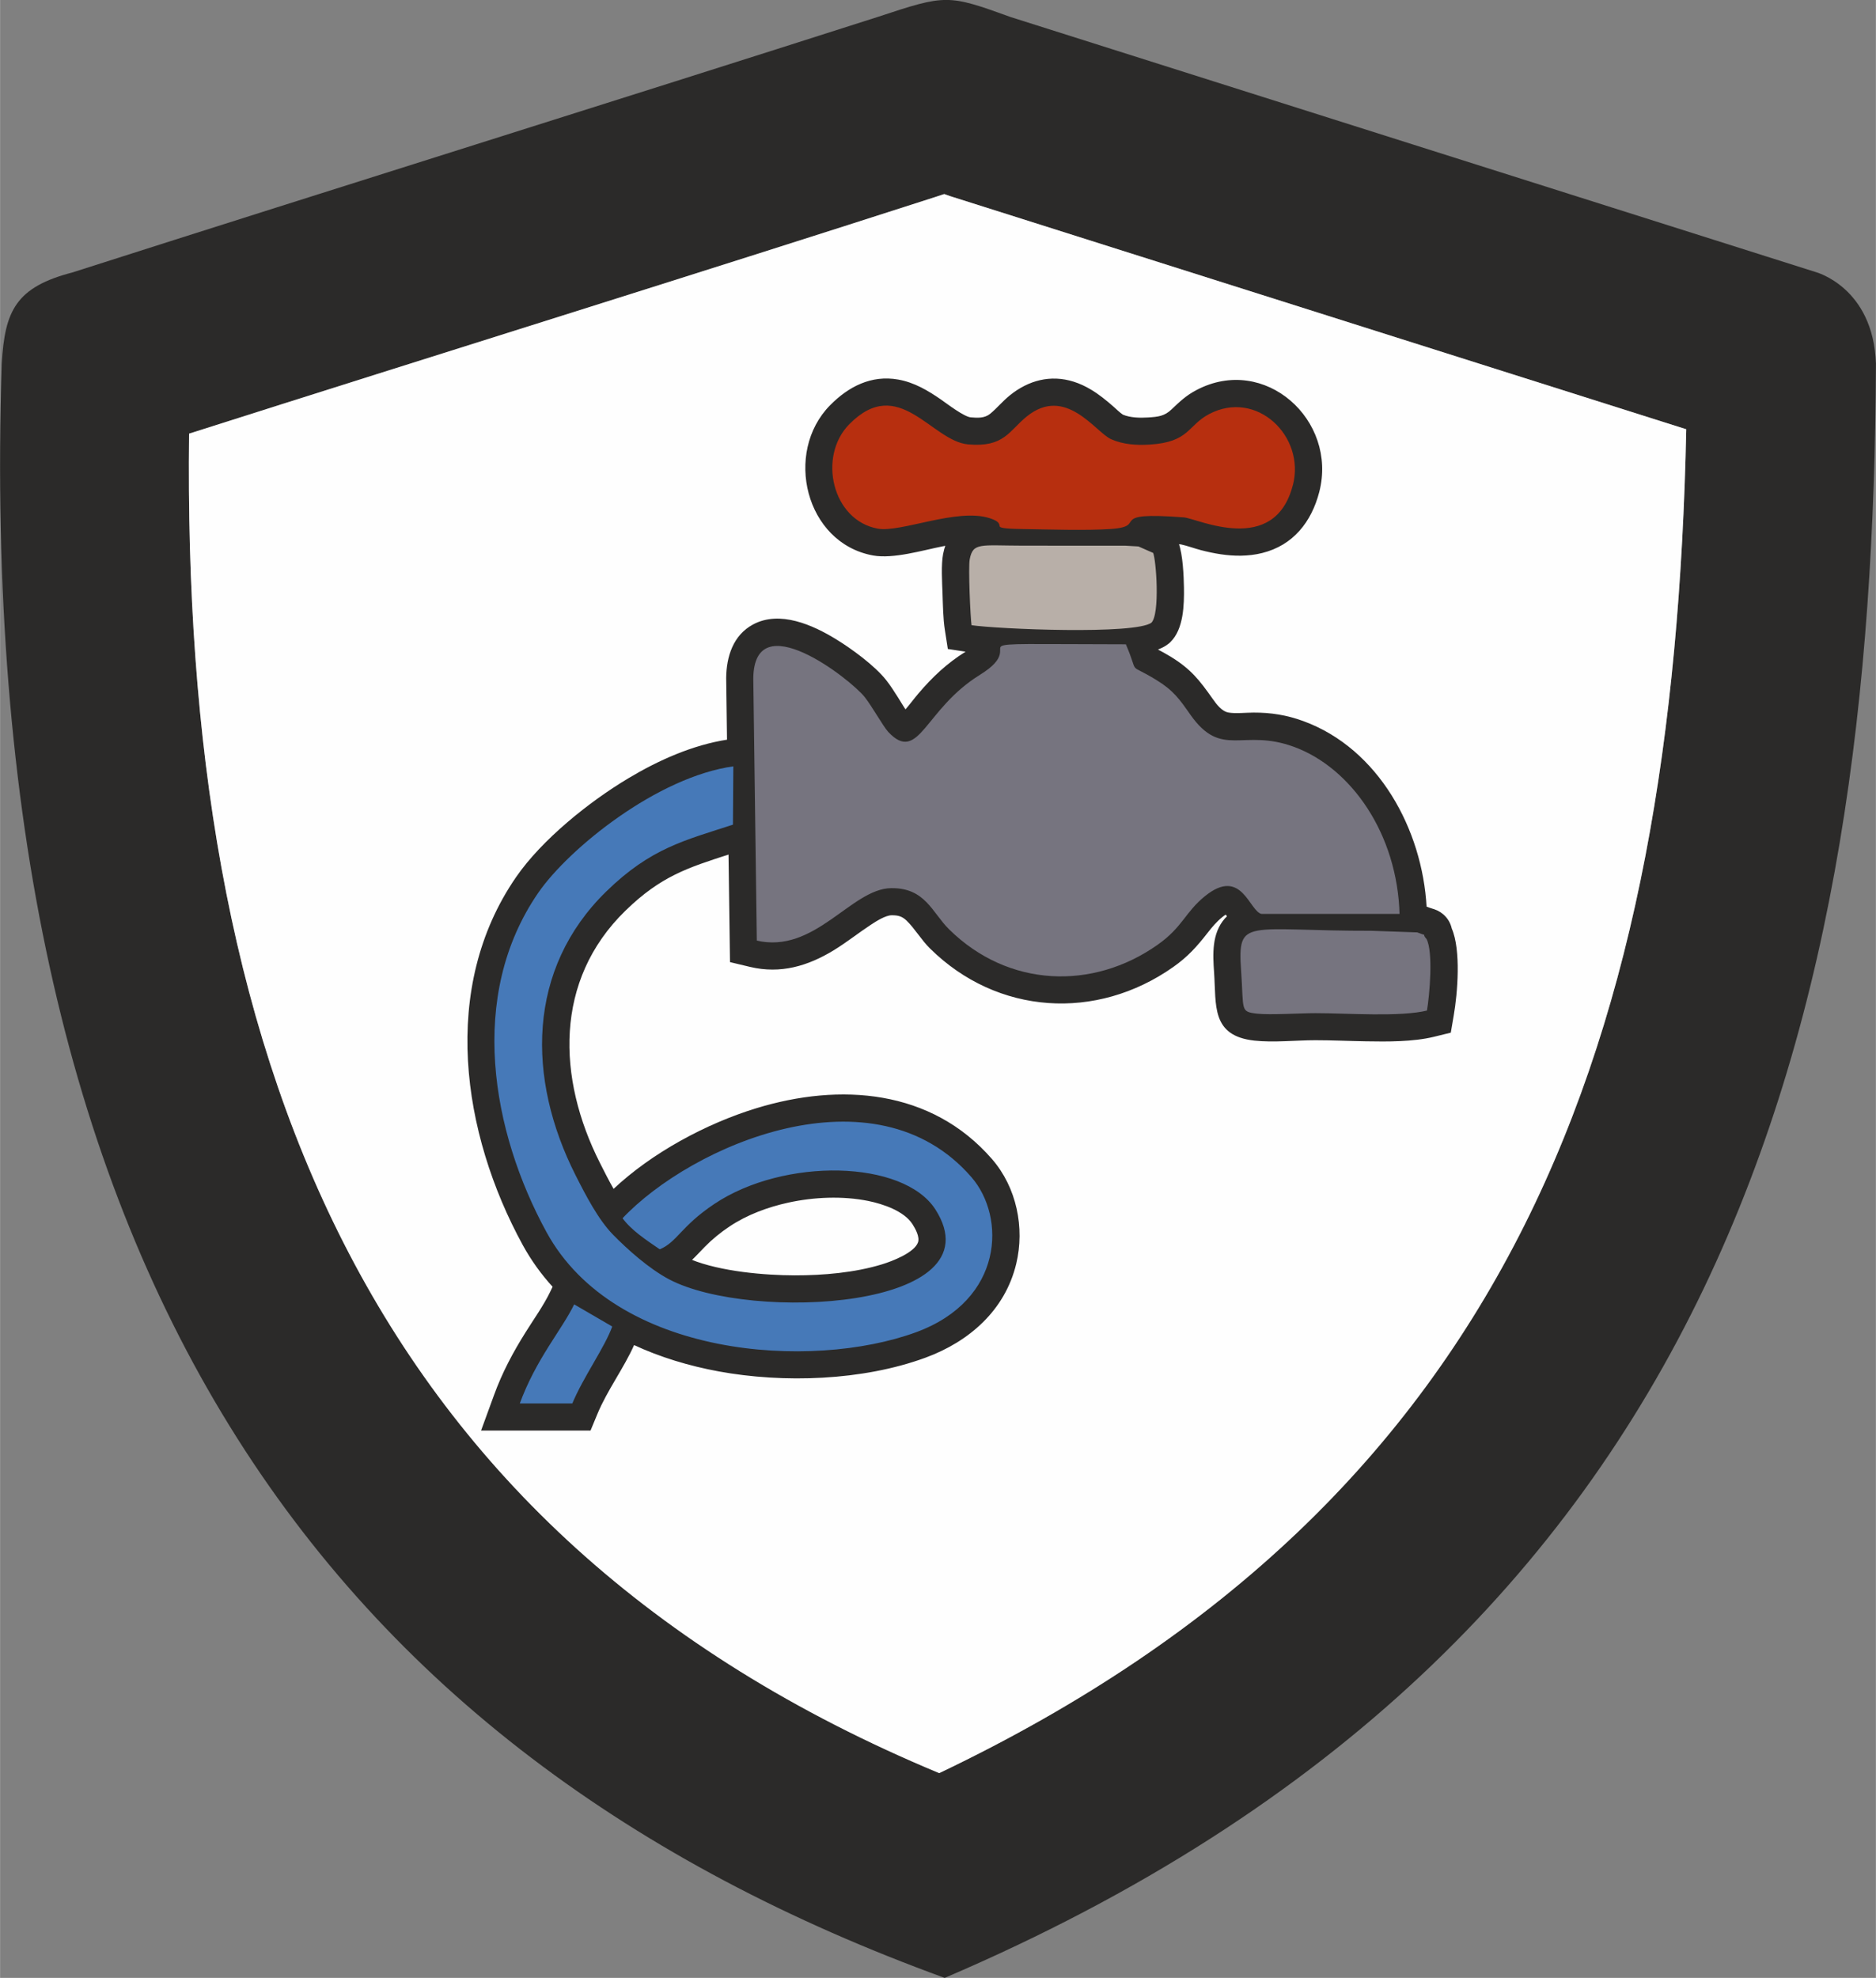 <?xml version="1.0" encoding="UTF-8"?>
<!DOCTYPE svg PUBLIC "-//W3C//DTD SVG 1.1//EN" "http://www.w3.org/Graphics/SVG/1.1/DTD/svg11.dtd">
<!-- Creator: CorelDRAW 2019 (64-Bit) -->
<svg xmlns="http://www.w3.org/2000/svg" xml:space="preserve" width="8.268in" height="8.714in" version="1.1" style="shape-rendering:geometricPrecision; text-rendering:geometricPrecision; image-rendering:optimizeQuality; fill-rule:evenodd; clip-rule:evenodd"
viewBox="0 0 291.36 307.1"
 xmlns:xlink="http://www.w3.org/1999/xlink"
 xmlns:xodm="http://www.corel.com/coreldraw/odm/2003">
 <rect x="0" y="0" width="291.36" height="307.1" fill="#808080" stroke="none"/>
 <defs>
  <style type="text/css">
   <![CDATA[
    .str0 {stroke:#2B2A29;stroke-width:0.24;stroke-miterlimit:2.613}
    .str1 {stroke:#2B2A29;stroke-width:0.24;stroke-miterlimit:2.613}
    .fil1 {fill:#FEFEFE}
    .fil2 {fill:#2B2A29}
    .fil0 {fill:#2B2A29}
    .fil4 {fill:#4679B8}
    .fil3 {fill:#76747F}
    .fil5 {fill:#B72F0F}
    .fil6 {fill:#B8AFA8}
   ]]>
  </style>
 </defs>
 <g id="Layer_x0020_2">
  <path class="fil0" d="M145.88 275.3c89.61,-42.73 114.06,-114.54 116.02,-208.65l-114.35 -36.2 -0.56 -0.2c-0.11,-0.04 -0.23,-0.08 -0.34,-0.12 -0.43,0.14 -0.86,0.29 -1.27,0.42 -38.62,12.44 -77.36,24.47 -116.02,36.78 -1.15,95.37 26.34,170.45 116.52,207.98zm-134.48 -233.05c42.3,-13.53 82.68,-26.11 124.98,-39.64 10.57,-3.5 10.84,-3.49 20.59,0.04l125.03 39.59c0,0 8.95,2.35 9.36,14.22 -0.41,100.92 -22.74,198.55 -144.64,250.64 -96.37,-35.02 -150.96,-109.86 -146.46,-250.69 0.49,-8.11 2.12,-11.85 11.14,-14.15z"/>
  <path class="fil1" d="M145.88 275.3c89.61,-42.73 114.06,-114.54 116.02,-208.65l-114.35 -36.2 -0.56 -0.2c-0.11,-0.04 -0.23,-0.08 -0.34,-0.12 -0.43,0.14 -0.86,0.29 -1.27,0.42 -38.62,12.44 -77.36,24.47 -116.02,36.78 -1.15,95.37 26.34,170.45 116.52,207.98z"/>
  <g id="_1528167609552">
   <g>
    <path class="fil2 str0" d="M98.41 208.7c-1.63,3.69 -4.22,7.1 -5.76,10.84l-1.02 2.46 -16.75 0 1.95 -5.34c1.26,-3.47 2.93,-6.61 4.89,-9.73 1.26,-2.02 2.8,-4.16 3.83,-6.3l0.41 -0.86c-1.78,-1.94 -3.35,-4.11 -4.67,-6.51 -9.46,-17.3 -12.85,-39.89 -1.05,-57 4.02,-5.83 11.34,-11.69 17.38,-15.3 4.65,-2.79 10.01,-5.19 15.41,-6.01l-0.13 -9.66 0 -0.05c0.04,-3.26 1.06,-6.54 4.12,-8.18 4.09,-2.19 9.16,0.09 12.74,2.28 2.41,1.47 6.03,4.11 7.78,6.34 0.67,0.85 1.27,1.8 1.85,2.71 0.36,0.57 0.8,1.33 1.23,1.95 0.76,-0.87 1.66,-2.07 2.08,-2.55 2.17,-2.56 4.48,-4.74 7.34,-6.51 0.07,-0.04 0.16,-0.1 0.26,-0.17 -0.03,-0 -0.07,-0.01 -0.1,-0.01l-2.89 -0.44 -0.45 -2.89c-0.27,-1.73 -0.3,-3.89 -0.36,-5.65 -0.06,-1.7 -0.23,-4.45 0.09,-6.08 0.1,-0.53 0.24,-1.01 0.4,-1.45 -0.22,0.04 -0.42,0.08 -0.61,0.12 -3.13,0.62 -7.65,1.98 -10.76,1.42 -10.45,-1.9 -13.78,-15.87 -6.61,-23.13 2.83,-2.87 6.34,-4.68 10.46,-3.95 2.5,0.44 4.62,1.71 6.67,3.13 0.91,0.64 3.54,2.65 4.61,2.74 1.11,0.1 2.22,0.15 3.12,-0.59 1.05,-0.87 1.93,-1.95 3.04,-2.85 2.86,-2.31 6.25,-3.22 9.81,-2.1 0.94,0.3 1.84,0.72 2.68,1.23 1.22,0.73 2.31,1.62 3.38,2.55 0.43,0.37 1.08,1.02 1.56,1.33 1.2,0.5 2.7,0.53 3.97,0.45 1.57,-0.1 2.59,-0.2 3.72,-1.28 1.29,-1.22 2.23,-2.14 3.85,-2.99 10.5,-5.54 21.76,4.62 18.9,15.69 -1.2,4.62 -4.02,8.21 -8.78,9.39 -1.07,0.27 -2.18,0.39 -3.28,0.41 -2.08,0.03 -4.14,-0.33 -6.15,-0.85 -1,-0.26 -2.15,-0.69 -3.14,-0.9 -0.14,-0.01 -0.31,-0.02 -0.49,-0.04 0.66,1.78 0.79,5.13 0.82,6.85 0.04,2.65 -0.04,6.42 -2.07,8.39l-0.15 0.14 -0.16 0.13c-0.51,0.4 -1.14,0.71 -1.82,0.95 0,0 0,0.01 0.01,0.01 0.72,0.38 1.43,0.76 2.15,1.2 3.14,1.92 4.46,3.61 6.52,6.53 0.59,0.84 1.44,1.99 2.53,2.18 1.09,0.2 2.77,0.01 3.91,0.01 2.7,-0.01 5.14,0.38 7.69,1.31 11.69,4.27 18.42,16.81 19.08,28.78l0.11 0.04c0.28,0.11 0.59,0.23 0.88,0.31 0.01,0 0.02,0 0.02,0.01 0.08,0.02 0.16,0.04 0.24,0.07 0.18,0.06 0.35,0.13 0.52,0.21 0.3,0.15 0.58,0.33 0.84,0.55 0.67,0.57 1.12,1.33 1.3,2.16 1.45,3.3 0.9,10.04 0.3,13.47l-0.44 2.57 -2.53 0.62c-3.23,0.79 -7.23,0.76 -10.55,0.7 -2.61,-0.04 -5.22,-0.17 -7.83,-0.17 -3.06,0 -6.48,0.39 -9.49,0.06 -6.61,-0.73 -5.79,-5.36 -6.14,-10.46 -0.2,-2.84 -0.37,-6.01 1.64,-8.3 0.13,-0.15 0.26,-0.28 0.4,-0.41 -0.11,-0.14 -0.22,-0.29 -0.34,-0.43 -0.24,0.15 -0.48,0.34 -0.62,0.45 -0.91,0.74 -1.57,1.53 -2.29,2.45 -1.68,2.15 -3.06,3.7 -5.33,5.3 -11.87,8.36 -27.19,7.43 -37.61,-2.86 -1.38,-1.36 -2.34,-3.07 -3.64,-4.33 -0.74,-0.71 -1.4,-0.88 -2.42,-0.87 -0.98,0.01 -2.43,0.93 -3.22,1.45 -1.97,1.29 -3.79,2.75 -5.81,3.99 -4.01,2.45 -8.22,3.7 -12.93,2.58l-3.02 -0.72 -0.23 -16.77c-6.51,2.1 -10.7,3.42 -16.22,8.8 -11.15,10.86 -10.64,26.14 -3.97,39.31 0.63,1.25 1.37,2.73 2.19,4.15 6.05,-5.71 14.5,-10.23 22.22,-12.59 12.99,-3.98 27.11,-2.96 36.51,7.87 3.78,4.36 5.06,10.58 3.72,16.14 -1.73,7.18 -7.27,12.01 -14.02,14.49 -9.73,3.57 -21.95,3.98 -32.08,2.12 -4.54,-0.84 -9.03,-2.18 -13.19,-4.12zm8.84 -13.04c4.66,1.9 11.55,2.47 16.17,2.48 4.42,0.01 9.38,-0.42 13.61,-1.72 1.51,-0.46 5.08,-1.8 5.66,-3.49 0.31,-0.9 -0.41,-2.2 -0.87,-2.92 -1.35,-2.1 -4.65,-3.19 -6.95,-3.66 -4.01,-0.81 -8.49,-0.61 -12.47,0.26 -3.2,0.7 -6.45,1.9 -9.18,3.73 -1.42,0.95 -2.66,1.96 -3.86,3.18 -0.71,0.72 -1.38,1.47 -2.11,2.15z"/>
   </g>
   <g>
    <path class="fil3 str1" d="M117.41 146.14c9.17,2.19 14.84,-8.04 20.99,-8.12 5.24,-0.07 6.25,3.72 8.91,6.35 9.24,9.12 22.44,9.54 32.52,2.44 3.97,-2.79 4.29,-5.07 7.41,-7.59 5.6,-4.52 6.65,2.36 8.66,2.8l21.59 0c-0.32,-12.6 -7.55,-22.91 -16.5,-26.18 -8.05,-2.94 -11.19,1.91 -16.02,-4.95 -1.71,-2.44 -2.63,-3.77 -5.34,-5.43 -4.7,-2.88 -2.43,-0.3 -4.69,-5.54 -30.39,-0.04 -13.97,-0.71 -22.83,4.77 -8.65,5.35 -9.45,13.82 -14.08,8.86 -0.74,-0.8 -2.51,-3.96 -3.63,-5.38 -2.19,-2.78 -17.37,-14.68 -17.53,-2.85l0.55 40.85z"/>
    <path class="fil4 str1" d="M102.46 194.11c2.81,-1.16 3.32,-3.59 8.55,-7.08 10.81,-7.22 29.27,-6.82 34.17,0.83 9.76,15.25 -28.62,17.33 -41.21,10.67 -3.14,-1.66 -6.46,-4.65 -8.66,-6.89 -2.29,-2.34 -4.2,-6.03 -5.8,-9.19 -7.62,-15.03 -7.56,-31.97 4.74,-43.96 6.91,-6.74 12.18,-7.9 19.7,-10.36l0.06 -9.28c-11.95,1.6 -25.78,12.83 -30.51,19.69 -11.1,16.1 -7.24,37.27 1.27,52.83 10.72,19.6 41.28,21.55 57.53,15.6 13.75,-5.04 14.09,-18.03 8.66,-24.28 -15.09,-17.4 -43.59,-5.06 -54.43,6.45 1.4,1.96 3.72,3.46 5.93,4.98z"/>
    <path class="fil5 str1" d="M200.92 75.36c1.99,-7.71 -5.73,-15.11 -13.19,-11.17 -3.41,1.8 -3.03,4.34 -9.18,4.72 -2.05,0.13 -4.11,-0.02 -5.92,-0.82 -2.39,-1.05 -7.09,-8.48 -13.24,-3.52 -2.76,2.23 -3.47,4.8 -9.01,4.31 -5.64,-0.49 -10.78,-10.98 -18.56,-3.1 -5,5.06 -2.72,15.11 4.49,16.42 3.61,0.65 12.33,-3.25 17.36,-1.63 3.22,1.03 -0.95,1.6 5.04,1.69 3.98,0.06 10.06,0.26 13.87,-0.01 6.07,-0.43 -1.04,-2.73 11.27,-1.8 2.04,0.15 14.16,6.13 17.06,-5.09z"/>
    <path class="fil3 str1" d="M213.28 144.4c-19.75,0.05 -21.24,-2.23 -20.64,6.33 0.43,6.15 -0.2,6.47 2.61,6.78 2.02,0.22 6.71,-0.08 9.04,-0.08 5.06,-0 13.15,0.63 17.44,-0.42 0.42,-2.44 1.03,-9.19 -0.07,-11.28 -1.1,-1.2 1.03,-0.12 -1.52,-1.08l-6.87 -0.24z"/>
    <path class="fil6 str1" d="M176.88 84.73c-0.07,-0.01 -1.88,-0.12 -2.04,-0.12l-16.09 -0.01c-6.4,-0.01 -7.73,-0.55 -8.26,2.21 -0.25,1.28 0.1,9.12 0.29,10.37 4.11,0.62 25.66,1.53 28.13,-0.41 1.42,-1.38 0.77,-10 0.28,-11.01l-2.32 -1.02z"/>
    <path class="fil4 str1" d="M80.56 218.03l8.4 0c1.74,-4.21 5.09,-8.78 6.27,-12.12l-6.11 -3.55c-1.97,4.1 -5.96,8.5 -8.57,15.67z"/>
   </g>
  </g>
 </g>
</svg>
